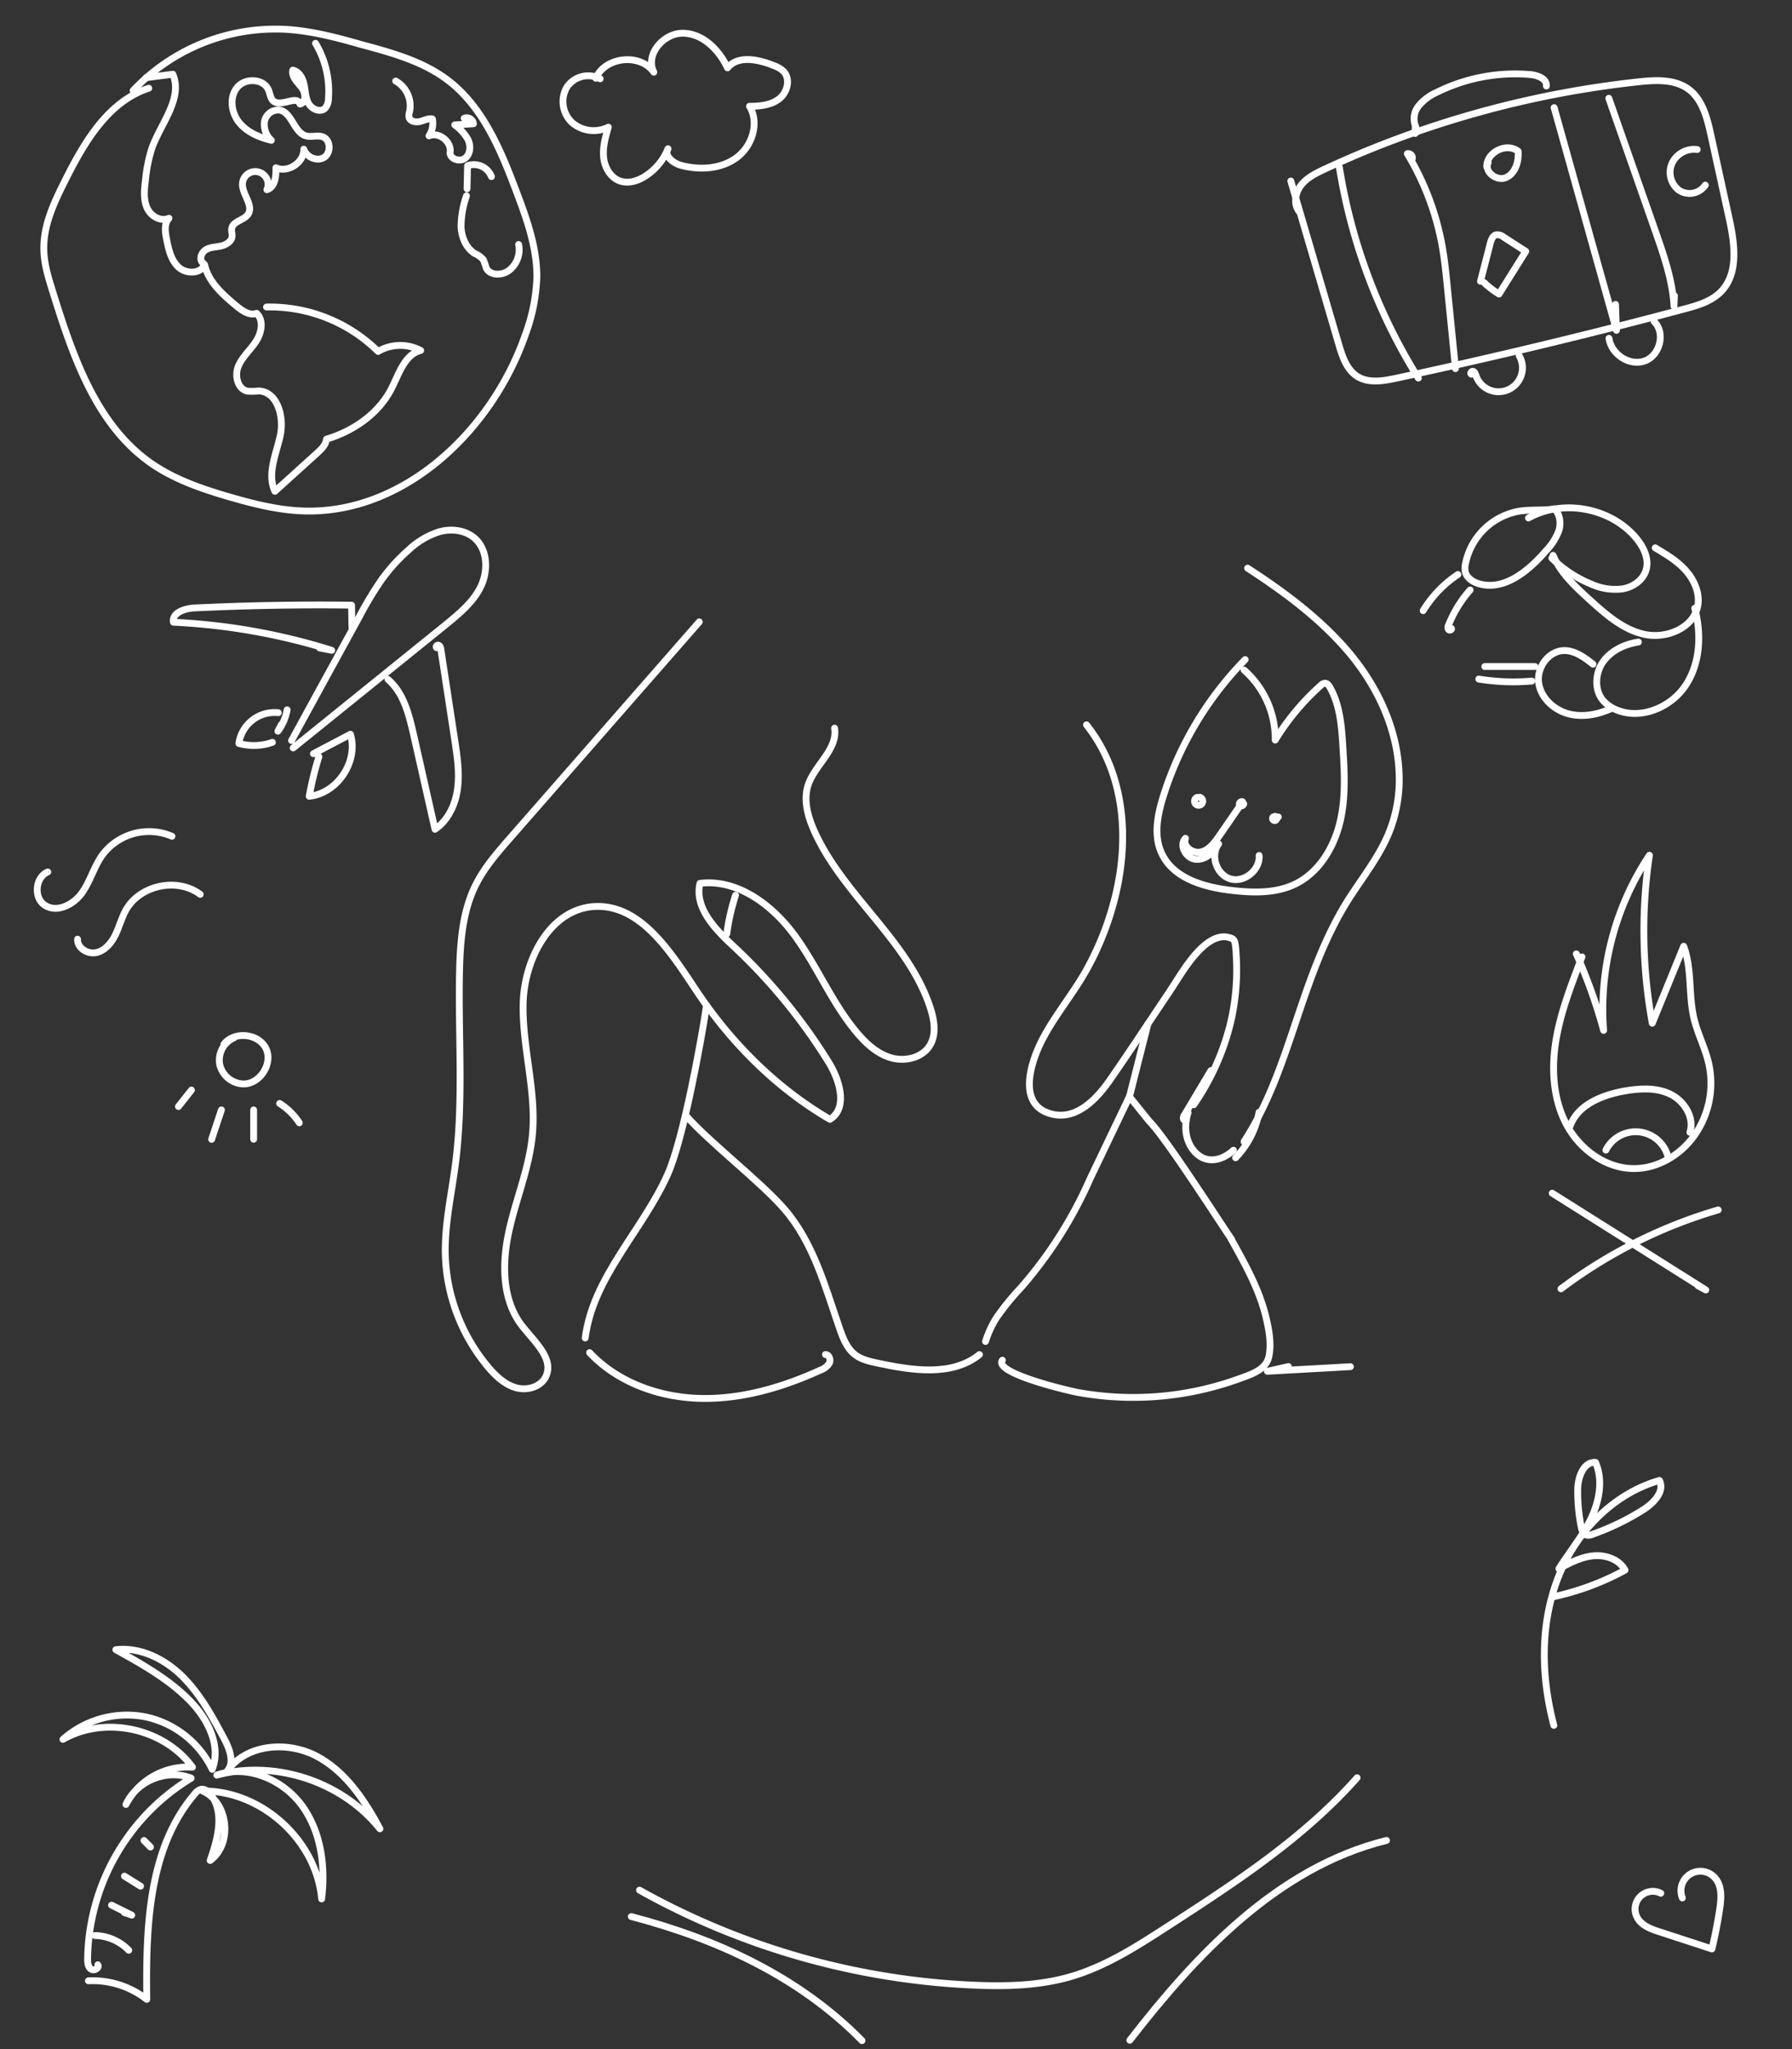 <svg xmlns="http://www.w3.org/2000/svg" viewBox="0 0 525 600"><rect x="0" y="0" width="525" height="600" fill="#333333" stroke="none"/><defs><style>.cls-1,.cls-2{fill:none;}.cls-1{stroke:#fff;stroke-linecap:round;stroke-linejoin:round;stroke-width:2px;}</style></defs><title>rodos2</title><g id="Warstwa_2" data-name="Warstwa 2"><g id="Warstwa_1-2" data-name="Warstwa 1"><g id="Warstwa_2-2" data-name="Warstwa 2"><g id="Warstwa_1-2-2" data-name="Warstwa 1-2"><path class="cls-1" d="M455,149.07c-3.27.45-6.61.1-9.87.6a19.5,19.5,0,0,0-15.79,15.39,5.89,5.89,0,0,0-.06,2.33c.41,1.8,2.17,3,3.94,3.52,7.44,2.24,14.68-3.79,19.75-9.68a17.1,17.1,0,0,0,3.71-5.81c.69-2.21.38-4.89-1.33-6.44"/><path class="cls-1" d="M447.79,151.67c10.14-5.64,24.12-3,31.55,5.88,2.1,2.52,3.75,5.82,3,9s-3.75,5.3-6.89,5.87a17,17,0,0,1-9.34-1.42,35,35,0,0,1-11.47-7.58"/><path class="cls-1" d="M455,162.6c2.16,5.16,6.41,9.1,10.54,12.86,4.83,4.4,10,9,16.38,10.33s14.26-1.94,15.47-8.36c.7-3.7-1-7.53-3.47-10.34s-5.81-4.77-9-6.68"/><path class="cls-1" d="M496.51,178.09c2,7.56,1.65,16.09-2.68,22.6s-13.22,10.21-20.39,7.11a10.09,10.09,0,0,1-3.92-2.85c-2.51-3.14-2.15-8,.19-11.24S476,188.6,480,188"/><path class="cls-1" d="M466.71,194.49c-2.53-2-5.33-4.06-8.54-4-4.44.1-7.91,4.82-7.41,9.24s4.25,8,8.52,9.22,8.92.3,13-1.57"/><path class="cls-1" d="M449.67,195.17H435"/><path class="cls-1" d="M448.8,199.42a62.87,62.87,0,0,1-15.56-.58"/><path class="cls-1" d="M427.11,168.23a34.14,34.14,0,0,0-10.17,10.58"/><path class="cls-1" d="M430.7,172.75A35.06,35.06,0,0,0,424.4,183a1.41,1.41,0,0,0-.06,1.31c.26.37,1.06.14.89-.29"/><path class="cls-1" d="M440.18,163.24"/><path class="cls-1" d="M43.58,25.84C31.62,29.71,24.6,41.78,19,53c-3.13,6.23-6.24,12.8-6.16,19.78,0,4.39,1.37,8.66,2.68,12.85,5.84,18.69,12.65,38.76,28.72,50,6.85,4.77,14.88,7.51,22.89,9.85,6.95,2,14,3.81,21.27,4.12,29.67,1.25,55.57-23.31,65.41-51.32A53.57,53.57,0,0,0,157.29,81c0-8.59-2.95-16.87-6-24.9-4.56-12.1-9.76-24.76-20.06-32.59-7.32-5.57-16.45-8.07-25.33-10.45C98.7,11,91.44,9.09,84,8.61A57.28,57.28,0,0,0,39,26.52"/><path class="cls-1" d="M42.8,22.74l7.84-1c3,7.15-3.54,14.38-6.15,21.68a43.81,43.81,0,0,0-1.87,9.33c-.33,2.67-.65,5.48.41,8S47,65,49.5,63.91C48,65.55,48.4,68,48.83,70.18c.59,2.93,1.29,6.06,3.5,8.07s6.42,2,7.63-.72c1.07,5,5.27,8.69,9.22,12,1.73,1.44,3.92,3,6,2.21,2.16,2.06,1.45,5.73-.18,8.22s-4,4.51-5.17,7.26-.22,6.75,2.7,7.32a18.63,18.63,0,0,0,3.2-.06c5.57.11,7.58,7.66,6.37,13.1s-3.91,11.23-1.56,16.28l12.34-11.17c1.25-1.13,2.59-2.42,2.77-4.1,7.93-2.37,15.3-7.47,19.06-14.85,2.2-4.31,3.83-9.93,8.53-11.12a12.85,12.85,0,0,0-12.47.28,45.17,45.17,0,0,0-32.69-13"/><path class="cls-1" d="M59.58,77.11c-1.3-.85-.73-3,.57-3.88s3-.86,4.47-1.17,3.17-1.23,3.36-2.77c.1-.81-.24-1.64-.09-2.44.41-2.11,3.55-2.3,4.76-4.08,1.8-2.66-1.89-6-1.6-9.15a3.75,3.75,0,1,1,7.14,1.93c2.39-.73,2.74-3.92,2.64-6.42C84.4,50.7,89.1,47.59,89,43.68c.78,2.37,3.95,3.73,6,2.38s1.88-5.18-.47-6c-1.53-.55-3.27.16-4.85-.26-3.59-1-4.1-6.81-7.73-7.56A4.12,4.12,0,0,0,77.5,35.5a6.25,6.25,0,0,0,2,5.59c-3.59-.86-7.2-2.4-9.49-5.29s-2.86-7.38-.51-10.22,7.77-2.61,9.18.81c.48,1.15.55,2.6,1.57,3.32,2.28,1.61,6.81-1.92,7.63.75,1.94-.34,1.69-3.32.47-4.86s-3-3.14-2.57-5.06c1.87.37,2.94,2.39,3.32,4.26s.39,3.88,1.34,5.54,3.39,2.69,4.78,1.38a4.21,4.21,0,0,0,1-2.81,27.39,27.39,0,0,0-3.78-16.22"/><path class="cls-1" d="M111.8,24.21"/><path class="cls-1" d="M115.93,23.73A8.33,8.33,0,0,1,120,32.67a3.68,3.68,0,0,0-.18,1.65c.29,1.23,1.93,1.56,3.17,1.27s2.44-1,3.69-.76a6.55,6.55,0,0,1-1,4.94c3-1.27,6.8,1.84,6.16,5,.15,1.94,3,2.74,4.51,1.49s1.6-3.62.77-5.38a13.32,13.32,0,0,0-3.89-4.3l5.48-.34A2,2,0,0,0,136,34.63"/><path class="cls-1" d="M136.66,57.34a28.49,28.49,0,0,0-1.59,9c.13,3.07,1.43,6.26,4,7.88a7,7,0,0,1,2.5,1.78,19.84,19.84,0,0,1,.87,2.44c1.08,2.3,4.57,2.29,6.62.79a7.65,7.65,0,0,0,2.88-7.64"/><path class="cls-1" d="M136.83,55.27l.15-6.74a5.5,5.5,0,0,1,7,3.19"/><path class="cls-1" d="M85.42,216.84l19.77-36.1a104.23,104.23,0,0,1,6.61-11,52.14,52.14,0,0,1,7.81-8.62,23.49,23.49,0,0,1,9.17-5.44c3.46-.93,7.44-.49,10.18,1.83,3.93,3.34,4.14,9.61,1.89,14.25s-6.39,8-10.41,11.28L85.9,219"/><path class="cls-1" d="M91.83,220.69,102.67,215c2.4,7.95-3.82,17.31-12.08,18.16a100.34,100.34,0,0,1,2.83-11.59"/><path class="cls-1" d="M84.12,207.85a15,15,0,0,1-2.7,6.25l1-1.94"/><path class="cls-1" d="M81.53,208.69a10.57,10.57,0,0,0-11.55,9,16.4,16.4,0,0,0,9.82-.32"/><path class="cls-1" d="M127.89,189.64c-.37-.29.22-.91.65-.71s.55.74.62,1.2l4.09,26.75c.71,4.64,1.42,9.35.81,14s-2.73,9.32-6.62,11.94l-6.28-27.74c-1.33-5.89-2.91-12.2-7.49-16.14"/><path class="cls-1" d="M103.1,183.68l-.1-6.48q-23.05-.29-46.1.82c-2.8.14-6.58,1.42-6.09,4.18a183.79,183.79,0,0,1,46.37,8.22l-3.55-.7"/><path class="cls-1" d="M380.65,62c-1.76-2.19-1.19-5.59.55-7.8s4.37-3.5,6.92-4.69a292.7,292.7,0,0,1,92-25.56c5-.54,10.54-.81,14.59,2.18s5.44,8.4,6.52,13.36L506.6,64c1.59,7.3,2.83,16-2.36,21.35-2.85,2.94-7,4.13-11,5.18q-41.82,11.14-84.16,20.21c-3.85.82-8.16,1.56-11.48-.55-3.07-2-4.32-5.75-5.35-9.24L378.17,53"/><path class="cls-1" d="M414.61,39.08V37.36"/><path class="cls-1" d="M414.84,37.29a6,6,0,0,1,.81-6.32A14.46,14.46,0,0,1,421,27a51.68,51.68,0,0,1,27.33-5.17c2.14.19,4.89,1.22,4.71,3.36"/><path class="cls-1" d="M455.31,31.52l18.26,65.2-.27-7.59"/><path class="cls-1" d="M471.33,28.78l13.68,39c2.5,7.12,5,14.35,5.42,21.89l.13-3.07"/><path class="cls-1" d="M413.67,46.71A1.23,1.23,0,0,0,412.3,45a79.66,79.66,0,0,1,10.28,27.43c.67,3.83,1.06,7.7,1.44,11.56l2.38,23.79a1.15,1.15,0,0,0,0,.16"/><path class="cls-1" d="M431.1,109.57c-.49-.14,0-1,.49-.83s.66.75.82,1.23a7,7,0,1,0,12.66-5.81"/><path class="cls-1" d="M471.38,99.07c.67,4.68,6,8.23,10.49,6.62s6.14-8.28,2.73-11.56"/><path class="cls-1" d="M28.66,575.32c.55.94-1.09,1.88-2,1.25s-1-1.89-1-3A63,63,0,0,1,56,520.67c-7-2.84-16,.78-19.1,7.7a20.46,20.46,0,0,1,19.48-10.92C48,506,30.73,502.27,18.44,509.31a28.25,28.25,0,0,1,24.08-6.61,28.25,28.25,0,0,1,19.66,15.39c2.7-7-1.38-14.87-6.65-20.21-6.15-6.24-13.93-10.58-21.59-14.83,7.27-.85,14.48,2.79,19.66,8s8.7,11.72,12.13,18.18c1.56,2.94,3,6.79.88,9.31,5.53-7.85,17.49-8.82,26-4.39s14.21,12.9,18.69,21.34c-11.09-13.84-30.64-20.28-47.78-15.72,9-3.18,19.44,1.33,25,9s6.91,17.83,5.71,27.26c-1.53-17.17-17.62-31.75-34.85-31.6,7.55,3.33,8.86,15.48,2.19,20.34,2.22-6.32,4.28-13.91.22-19.25-.71-.93-1.79-1.81-2.94-1.58A3.65,3.65,0,0,0,57,525.34c-13.62,16-14.26,39.06-14,60.1A25.77,25.77,0,0,0,25.9,580"/><path class="cls-1" d="M27.8,566.75a14.19,14.19,0,0,1,9.92,4.31"/><path class="cls-1" d="M32.68,557.85l5.92,2.93L36.4,560"/><path class="cls-1" d="M36.46,549.36l4.72,2.94"/><path class="cls-1" d="M42.18,538.92l1.9,1.91"/><path class="cls-1" d="M207,294.37c-1.66,11-6.83,39.22-11.36,49.41-7.34,16.49-21.93,30.1-24.19,48"/><path class="cls-1" d="M172.73,396.06c8.27,8.82,20.57,13.16,32.66,13.41s24-3.28,35-8.3a4.93,4.93,0,0,0,2.57-2c.49-1,0-2.5-1.13-2.55"/><path class="cls-1" d="M200.84,326.54c7.12,8.1,21.92,19.38,29,27.54,8.44,9.76,11.92,22.7,16.13,34.89,1,2.87,2.15,5.89,4.57,7.73,1.87,1.42,4.24,1.94,6.53,2.43,10.13,2.15,21.8,4,29.89-2.49"/><path class="cls-1" d="M360.7,362.83c4,7.18,8.15,14.54,10.13,22.61.9,3.69,1.78,8.22.85,12s-5.38,5.08-8.72,6.3a90.9,90.9,0,0,1-47.11,4c-2.62-.47-24.88-5.68-22.18-9.45"/><path class="cls-1" d="M377.46,400.15l-6.16,1.38,24.33-1.35"/><path class="cls-1" d="M187.35,553.46a220.61,220.61,0,0,0,97.82,27.81c9.59.42,19.33.18,28.55-2.5,10.24-3,19.36-8.86,28.32-14.66,19.82-12.83,39.9-25.89,55.55-43.56"/><path class="cls-1" d="M331,597.41c19.09-24.61,43.09-50.61,75.21-58.51"/><path class="cls-1" d="M184.95,561.19c25.19,6.61,49.19,17.61,67.59,36.33"/><path class="cls-1" d="M463.46,280.19c-3,7.88-6.12,15.77-7.55,24.07s-1,17.17,2.84,24.66,11.6,13.28,20,13.25c6.89,0,13.46-3.93,17.51-9.5a26.48,26.48,0,0,0,4.36-21.17c-1-4.56-3.28-8.77-4.35-13.32-1.64-6.93-.51-14.42-3-21.1l-9.21,22.54a151,151,0,0,1-.83-49.19,81.52,81.52,0,0,0-13.42,51.28,153.25,153.25,0,0,0-8-22.41"/><path class="cls-1" d="M454.75,349.38l45,28.34-2.3-1.23"/><path class="cls-1" d="M457.31,377.38a143.72,143.72,0,0,1,46.06-23.1"/><path class="cls-1" d="M460,329.7c2.18-6.15,9.21-9,15.63-10.19,4.54-.83,9.42-1.15,13.6.81s7.28,6.85,5.86,11.24"/><path class="cls-1" d="M470.47,336.77a9.78,9.78,0,0,1,18.33,2.52"/><path class="cls-1" d="M175.83,23.07A7.5,7.5,0,0,0,166,25.64a8.45,8.45,0,0,0,1.65,10.3,9.69,9.69,0,0,0,10.57,1.3c-.83,2.85-1.66,5.78-1.39,8.73s1.94,6,4.73,7c2.55.92,5.42,0,7.69-1.52a17.21,17.21,0,0,0,6.46-7.9c-1.24,2.08,1.52,4.26,3.86,4.88,5.48,1.45,11.72,1.07,16.28-2.31s6.68-10.2,3.73-15c3,0,6.25-.3,8.66-2.15s3.44-5.73,1.39-8a8.22,8.22,0,0,0-3.08-1.82c-4.47-1.8-10.41-3-13.41.72-2.48-5.24-7.14-10-12.94-10.14s-11.29,6.27-8.65,11.4c-4-5.62-14.24-4.56-17,1.78"/><path class="cls-1" d="M455.23,505.2c-3.71-14-4.06-29.09,1-42.6s16.06-25.13,29.94-29.11c1.6,3.18-1.64,6.6-4.64,8.51a73.85,73.85,0,0,1-14.92,7.25,2.93,2.93,0,0,1-1.91.21c-.94-.33-1.29-1.46-1.48-2.44a53,53,0,0,1-1-10.73c0-3.61,1.62-8.3,5.22-8.09,2.3,5.27,1.09,11.48-1.43,16.65s-6.25,9.63-9.31,14.5c3.19-1.7,6.48-3.43,10.07-3.78s7.6,1,9.32,4.18a78.37,78.37,0,0,1-21.42,7.89"/><path class="cls-1" d="M14,255.32c-3.71,1.57-4.21,7.64-.81,9.79,3.56,2.26,8.4-.24,10.84-3.68s3.51-7.7,6-11.13a17.07,17.07,0,0,1,20.35-5.43"/><path class="cls-1" d="M22.72,275c-.13,2.62,3,4.5,5.54,3.92s4.4-2.83,5.55-5.19,1.79-4.94,3.06-7.23c4.09-7.35,15.07-9.68,21.79-4.62"/><path class="cls-1" d="M68.56,303.88a7.16,7.16,0,0,0-4.19,7.81,7.36,7.36,0,0,0,6.85,5.7c4.94.12,8.84-6,6.69-10.4s-9.33-5.15-12.31-1.21"/><path class="cls-1" d="M74.31,325v8.59"/><path class="cls-1" d="M64.87,325,62,333.61"/><path class="cls-1" d="M56.09,319.18,52.28,324"/><path class="cls-1" d="M81.92,323.1a19.07,19.07,0,0,1,5.77,5.68"/><path class="cls-1" d="M486.56,554.36a5.2,5.2,0,0,0-6.94,7.06c1.24,2.39,4,3.42,6.61,4.25l15.31,5q1.39-5.79,2.28-11.69c.48-3.13.73-6.7-1.36-9.09a5.69,5.69,0,0,0-9.58,5.85"/><path class="cls-1" d="M204.87,182.09l-55.38,63.25c-3.79,4.33-7.63,8.73-10.18,13.89-3.78,7.64-4.47,16.4-4.67,24.92-.44,18.86,1.22,37.83-1.19,56.55-1.13,8.78-3.15,17.51-3,26.37a53.61,53.61,0,0,0,12.65,33.32c2.19,2.57,4.77,5,8,5.94s7.27-.15,8.77-3.18c2.59-5.21-3.3-10.29-6.88-14.88-6-7.66-5.95-18.44-3.85-27.92s6-18.6,6.86-28.27c1.15-12.78-3.05-25.5-2.73-38.32s7.85-27.42,20.65-28.3c13.65-.93,22.58,13.32,30.16,24.71,10.1,15.17,23.32,28.41,39.06,37.59,5.3-3.26,2.92-11.42-.36-16.71a165.6,165.6,0,0,0-27.71-33.81c-5.4-5-11.72-11.39-10-18.58,11.06-1.36,21.3,6.41,27.86,15.42s10.83,19.59,18,28.15c2.75,3.3,6.06,6.36,10.19,7.53s9.18-.06,11.36-3.75c1.88-3.18,1.24-7.22.12-10.74-6.36-19.82-25.58-33-34.07-52-1.88-4.22-3.21-9-1.77-13.42,2-5.94,8.72-10.46,7.74-16.64"/><path class="cls-1" d="M349.74,323.48a72.62,72.62,0,0,0,10.85-24.29,68.47,68.47,0,0,0,1.69-13.1,66.81,66.81,0,0,0-.13-6.7,23.33,23.33,0,0,0-.29-3.08c-.25-1.19-.6-1.49-1.86-1.81-3.7-1-7.26,2.14-9.53,4.68-3.2,3.57-5.64,7.93-8.32,11.9-5.66,8.4-11.21,16.88-17,25.19-4.09,5.87-10.5,12.57-18.4,9.5-8.54-3.32-4.6-15-1.57-21,3.8-7.46,9.34-13.87,13.36-21.21A86.7,86.7,0,0,0,327,261.39c3.41-14.86,2.63-31.23-5.46-44.51a46.72,46.72,0,0,0-3.23-4.64"/><path class="cls-1" d="M365.5,166.36c10.92,7.09,21.59,15,30,25.05,8.12,9.8,13.79,21.86,14.38,34.72a41.45,41.45,0,0,1-3.32,18.56c-2.71,6.17-6.82,11.56-10.51,17.15-7,10.54-11.32,22.32-15.34,34.22-3.94,11.67-7.68,23.54-13.84,34.28q-1.15,2-2.41,3.94"/><path class="cls-1" d="M364.79,193.14A100,100,0,0,0,340.86,233c-1.74,5.55-3,11.76-.46,17,3.46,7.28,12.47,9.81,20.48,10.73,6.26.72,12.88.89,18.55-1.85,6.77-3.27,11.12-10.28,13-17.57s1.48-14.92,1-22.43c-.35-6-.81-12.33-3.79-17.6-.34-.6-.83-1.25-1.52-1.22a2,2,0,0,0-1.17.63,71.61,71.61,0,0,0-13.36,16,26.87,26.87,0,0,0-9.11-20.48"/><path class="cls-1" d="M364.38,235.37a.7.7,0,0,1-1.24.32c-.28-.5.42-1.19.92-.89l-6.78,9.84c-1.41,2-3,4.25-5.45,4.83s-5.45-1.69-4.53-4c-2,2.05.2,5.91,3,6.15s5.37-2,6.71-4.52c-2.51,3.41-.59,9.08,3.48,10.25s8.72-2.62,8.39-6.84"/><path class="cls-1" d="M374.5,239.21H373a.62.62,0,1,0,.55-.18"/><path class="cls-1" d="M351.48,233.44a1.2,1.2,0,1,1-.8.06"/><path class="cls-1" d="M288.73,392.8a29.12,29.12,0,0,1,3.24-7,75.91,75.91,0,0,1,7.14-8.76,124.93,124.93,0,0,0,20.31-32l11.46-23.94,5.86,7.27c4.63,4.52,20.33,29.06,24,34.4"/><path class="cls-1" d="M258,469"/><path class="cls-1" d="M361.36,336.8c-3.21,3-7.83,4.16-11.16.66-3-3.13-3.42-7.72-2.12-11.68"/><path class="cls-1" d="M347.6,327.58c.14.42-.67.57-.87.17a1.37,1.37,0,0,1,.26-1.26l7.76-13"/><path class="cls-1" d="M362,339a26,26,0,0,0,6.86-13.32"/><path class="cls-1" d="M392.4,49a166,166,0,0,0,23.13,61.71"/><path class="cls-1" d="M434.79,82.74a24.77,24.77,0,0,0,4.38,3.35L447,73.6l-6.43-4.14a3,3,0,0,0-2.25-.7c-1,.26-1.45,1.45-1.71,2.47l-2.87,11.13"/><path class="cls-1" d="M436,47.61c-1.38,2.65,2.54,5.61,5.26,4.37s3.72-4.67,3.52-7.66c-3.32-2.72-9.33.23-9.21,4.52"/><path class="cls-1" d="M497.23,43.78a7.2,7.2,0,0,0-7.37,4,6.57,6.57,0,0,0,2,7.91,5.6,5.6,0,0,0,7.74-1.48"/><line class="cls-1" x1="336.29" y1="299.86" x2="330.89" y2="321.15"/><path class="cls-1" d="M212.92,273.48a63.7,63.7,0,0,1,2.57-11.34"/><rect class="cls-2" width="525" height="600"/></g></g></g></g></svg>